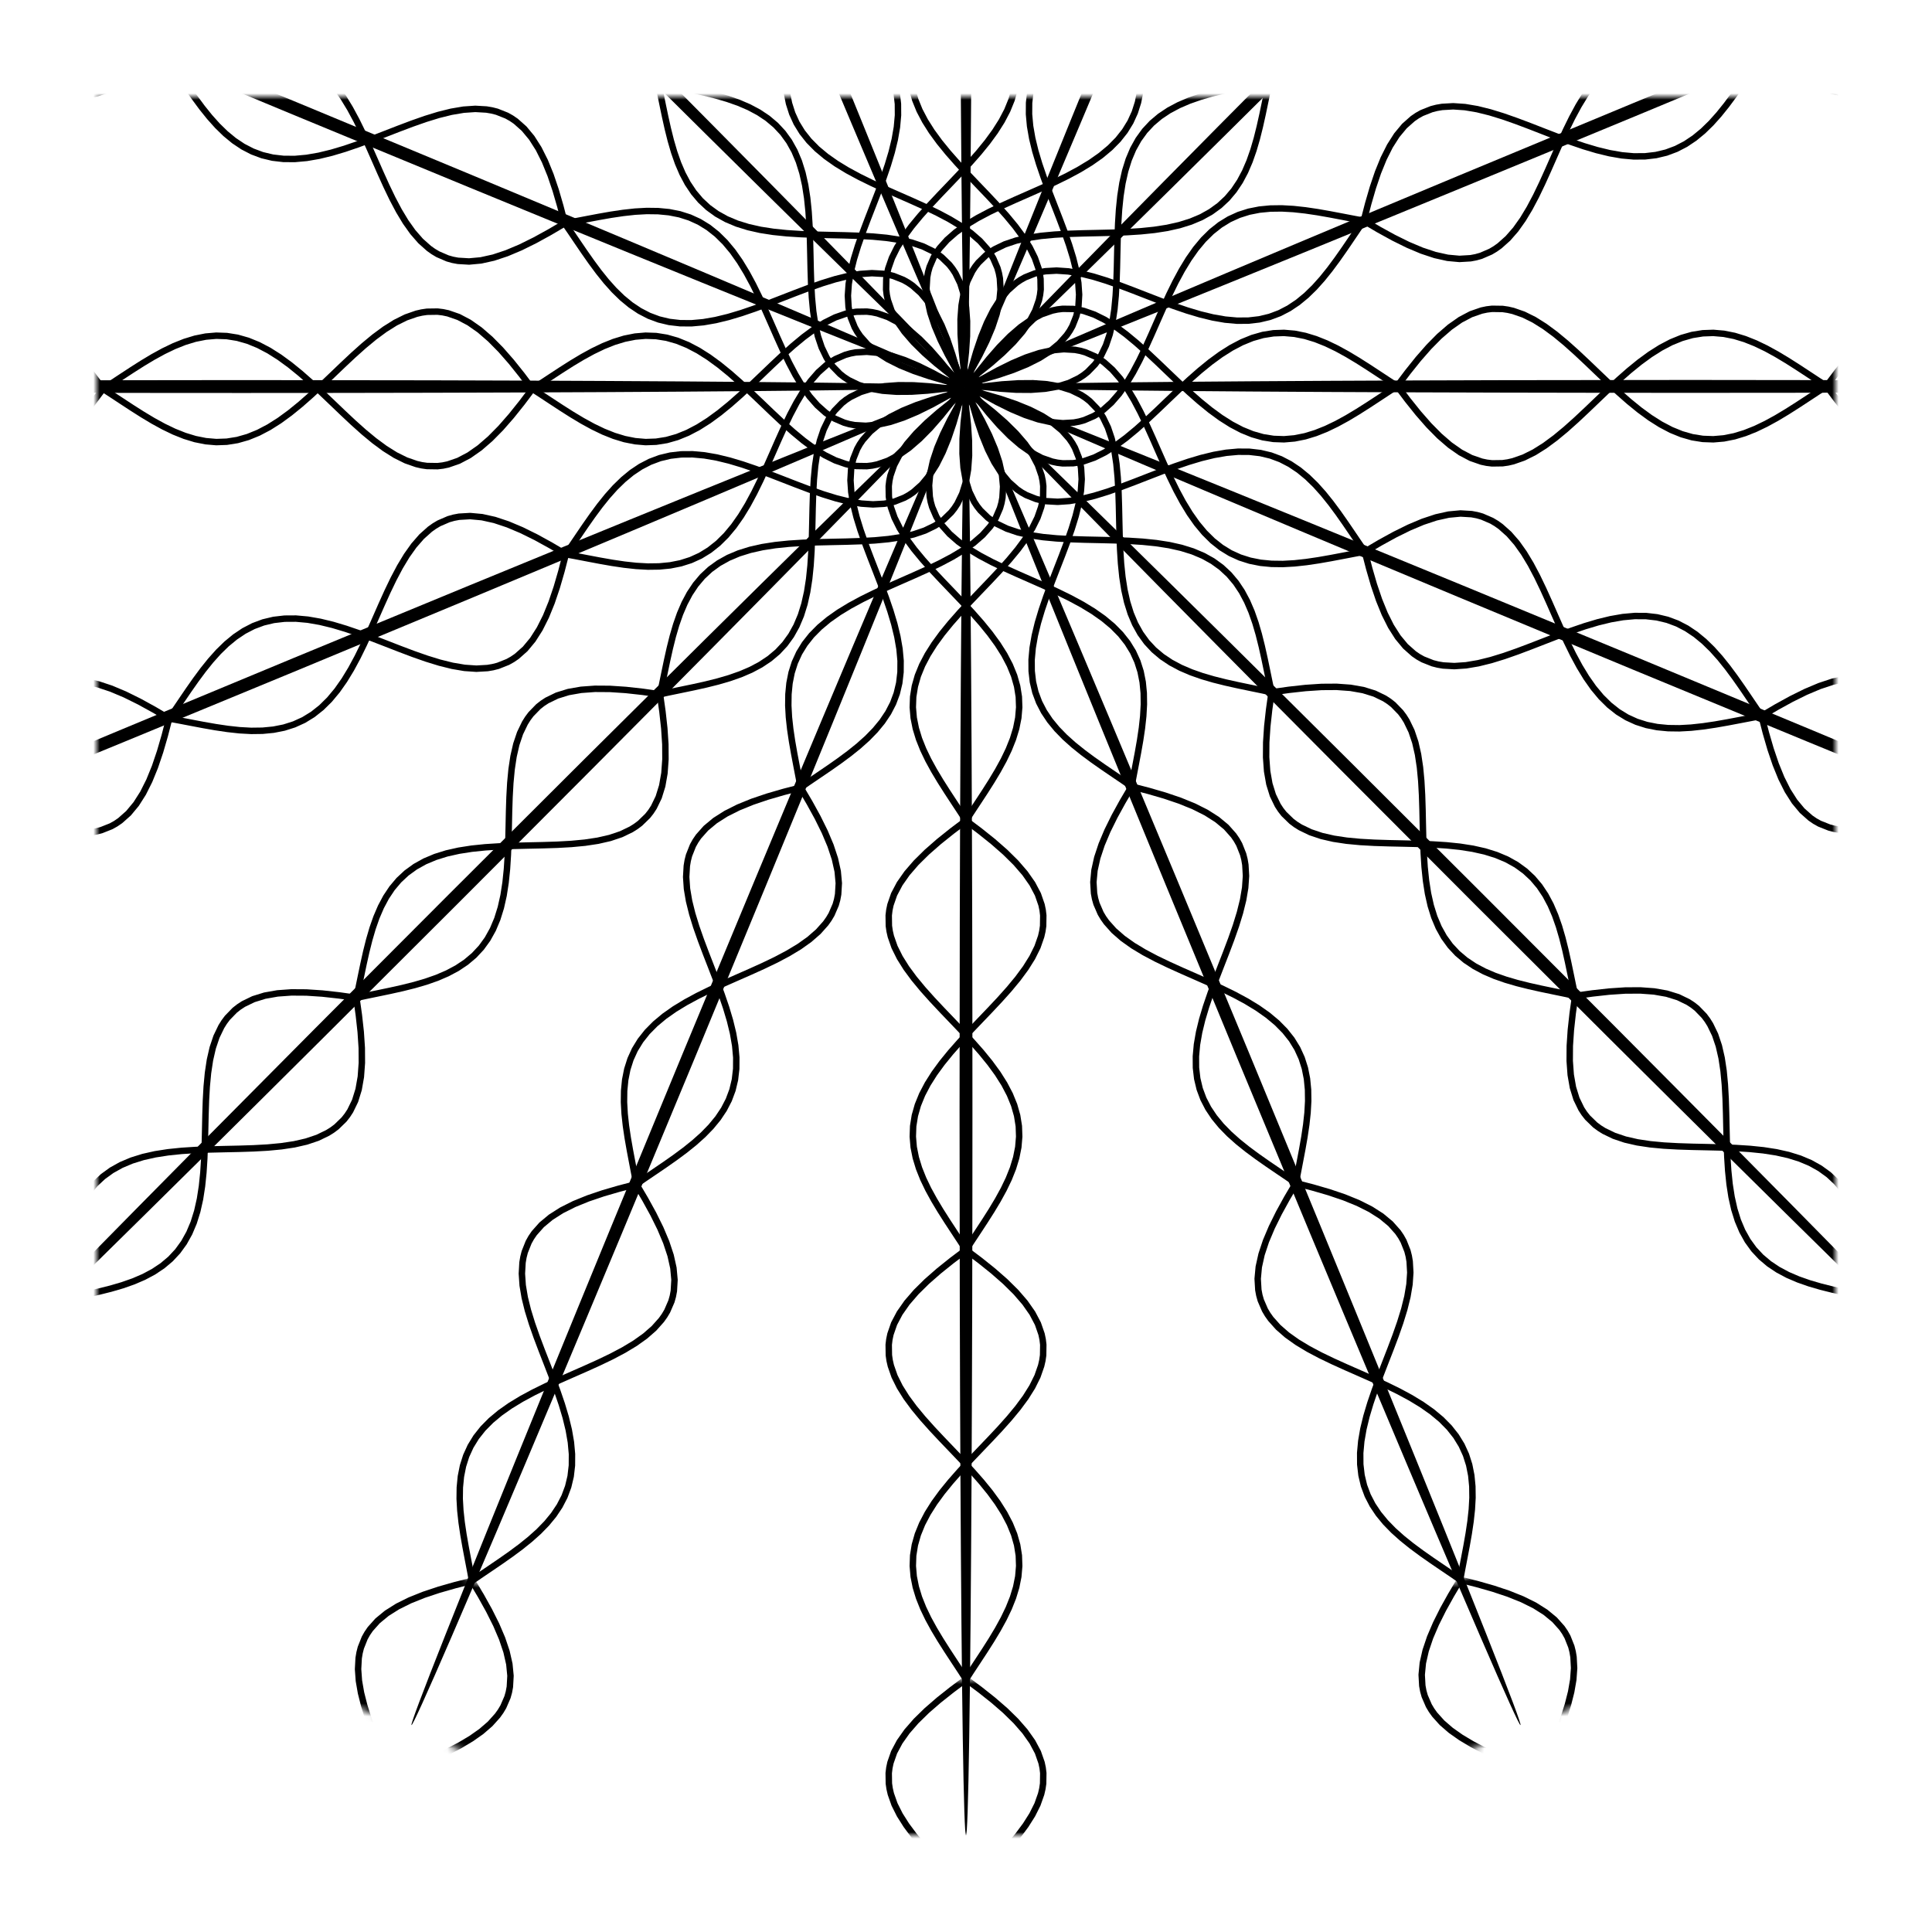 <svg width="300" height="300" viewBox="0 0 300 300" fill="none" xmlns="http://www.w3.org/2000/svg">
<mask id="mask0_237_1518" style="mask-type:alpha" maskUnits="userSpaceOnUse" x="15" y="15" width="270" height="270">
<rect x="15" y="15" width="270" height="270" fill="#D9D9D9"/>
</mask>
<g mask="url(#mask0_237_1518)">
<ellipse cx="193.051" cy="163.937" rx="1" ry="112.5" transform="rotate(-22.5 193.051 163.937)" fill="black"/>
<ellipse cx="229.557" cy="139.555" rx="1" ry="112.5" transform="rotate(-45 229.557 139.555)" fill="black"/>
<ellipse cx="253.953" cy="103.059" rx="1" ry="112.5" transform="rotate(-67.5 253.953 103.059)" fill="black"/>
<ellipse cx="262.506" cy="60" rx="1" ry="112.5" transform="rotate(-90 262.506 60)" fill="black"/>
<ellipse cx="253.935" cy="16.955" rx="1" ry="112.5" transform="rotate(-112.5 253.935 16.955)" fill="black"/>
<ellipse cx="229.557" cy="-19.544" rx="1" ry="112.5" transform="rotate(-135 229.557 -19.544)" fill="black"/>
<ellipse cx="193.051" cy="-43.936" rx="1" ry="112.5" transform="rotate(-157.5 193.051 -43.936)" fill="black"/>
<ellipse cx="150" cy="-52.5" rx="1" ry="112.5" transform="rotate(-180 150 -52.5)" fill="black"/>
<ellipse cx="106.947" cy="-43.936" rx="1" ry="112.5" transform="rotate(157.5 106.947 -43.936)" fill="black"/>
<ellipse cx="70.458" cy="-19.544" rx="1" ry="112.5" transform="rotate(135 70.458 -19.544)" fill="black"/>
<ellipse cx="46.062" cy="16.955" rx="1" ry="112.5" transform="rotate(112.5 46.062 16.955)" fill="black"/>
<ellipse cx="37.506" cy="60.021" rx="1" ry="112.5" transform="rotate(90 37.506 60.021)" fill="black"/>
<ellipse cx="46.062" cy="103.059" rx="1" ry="112.5" transform="rotate(67.5 46.062 103.059)" fill="black"/>
<ellipse cx="70.431" cy="139.555" rx="1" ry="112.5" transform="rotate(45 70.431 139.555)" fill="black"/>
<ellipse cx="106.947" cy="163.937" rx="1" ry="112.5" transform="rotate(22.5 106.947 163.937)" fill="black"/>
<ellipse cx="150" cy="172.5" rx="1" ry="112.5" fill="black"/>
<path d="M150 160.755L150.571 160.139L152.132 158.503L153.698 156.867L155.233 155.231L156.697 153.595L158.052 151.958L159.26 150.322L160.286 148.686L161.099 147.05L161.67 145.414L161.857 144.596L161.976 143.778L162 142.142L161.902 141.323L161.731 140.505L161.164 138.869L160.301 137.233L159.154 135.597L157.74 133.961L156.083 132.325L154.214 130.689L152.172 129.053L150 127.416L147.828 129.053L145.786 130.689L143.917 132.325L142.26 133.961L140.846 135.597L139.699 137.233L138.836 138.869L138.269 140.505L138.098 141.323L138 142.142L138.024 143.778L138.143 144.596L138.33 145.414L138.901 147.05L139.714 148.686L140.74 150.322L141.948 151.958L143.303 153.595L144.767 155.231L146.302 156.867L147.868 158.503L149.429 160.139L150 160.755ZM150 160.755L149.054 161.775L147.613 163.411L146.281 165.047L145.085 166.683L144.049 168.319L143.191 169.955L142.524 171.592L142.059 173.228L141.797 174.864L141.74 176.5L141.879 178.136L142.206 179.772L142.704 181.408L143.358 183.045L144.144 184.681L145.041 186.317L146.022 187.953L147.062 189.589L148.134 191.225L149.211 192.861L150 194.083L150.789 192.861L151.866 191.225L152.938 189.589L153.978 187.953L154.959 186.317L155.856 184.681L156.642 183.045L157.296 181.408L157.794 179.772L158.121 178.136L158.26 176.5L158.203 174.864L157.941 173.228L157.476 171.592L156.809 169.955L155.951 168.319L154.915 166.683L153.719 165.047L152.387 163.411L150.946 161.775L150 160.755Z" stroke="black" stroke-linecap="round" stroke-linejoin="round"/>
<path d="M150 94.088L150.571 93.472L152.132 91.836L153.698 90.2L155.233 88.564L156.697 86.928L158.052 85.291L159.26 83.656L160.286 82.019L161.099 80.383L161.67 78.747L161.857 77.929L161.976 77.111L162 75.475L161.902 74.657L161.731 73.839L161.164 72.203L160.301 70.567L159.154 68.93L157.74 67.294L156.083 65.658L154.214 64.022L152.172 62.386L150 60.75L147.828 62.386L145.786 64.022L143.917 65.658L142.26 67.294L140.846 68.93L139.699 70.567L138.836 72.203L138.269 73.839L138.098 74.657L138 75.475L138.024 77.111L138.143 77.929L138.33 78.747L138.901 80.383L139.714 82.019L140.74 83.656L141.948 85.291L143.303 86.928L144.767 88.564L146.302 90.2L147.868 91.836L149.429 93.472L150 94.088ZM150 94.088L149.054 95.108L147.613 96.744L146.281 98.381L145.085 100.017L144.049 101.653L143.191 103.289L142.524 104.925L142.059 106.561L141.797 108.197L141.74 109.834L141.879 111.47L142.206 113.106L142.704 114.742L143.358 116.378L144.144 118.014L145.041 119.65L146.022 121.286L147.062 122.922L148.134 124.558L149.211 126.194L150 127.417L150.789 126.194L151.866 124.558L152.938 122.922L153.978 121.286L154.959 119.65L155.856 118.014L156.642 116.378L157.296 114.742L157.794 113.106L158.121 111.47L158.26 109.834L158.203 108.197L157.941 106.561L157.476 104.925L156.809 103.289L155.951 101.653L154.915 100.017L153.719 98.381L152.387 96.744L150.946 95.108L150 94.088Z" stroke="black" stroke-linecap="round" stroke-linejoin="round"/>
<path d="M150 227.421L150.571 226.806L152.132 225.169L153.698 223.533L155.233 221.897L156.697 220.261L158.052 218.625L159.26 216.989L160.286 215.353L161.099 213.717L161.67 212.08L161.857 211.262L161.976 210.444L162 208.808L161.902 207.99L161.731 207.172L161.164 205.536L160.301 203.9L159.154 202.264L157.74 200.628L156.083 198.992L154.214 197.356L152.172 195.719L150 194.083L147.828 195.719L145.786 197.356L143.917 198.992L142.26 200.628L140.846 202.264L139.699 203.9L138.836 205.536L138.269 207.172L138.098 207.99L138 208.808L138.024 210.444L138.143 211.262L138.33 212.08L138.901 213.717L139.714 215.353L140.74 216.989L141.948 218.625L143.303 220.261L144.767 221.897L146.302 223.533L147.868 225.169L149.429 226.806L150 227.421ZM150 227.421L149.054 228.442L147.613 230.078L146.281 231.714L145.085 233.35L144.049 234.986L143.191 236.622L142.524 238.259L142.059 239.895L141.797 241.531L141.74 243.167L141.879 244.803L142.206 246.439L142.704 248.075L143.358 249.711L144.144 251.347L145.041 252.983L146.022 254.62L147.062 256.256L148.134 257.892L149.211 259.528L150 260.75L150.789 259.528L151.866 257.892L152.938 256.256L153.978 254.62L154.959 252.983L155.856 251.347L156.642 249.711L157.296 248.075L157.794 246.439L158.121 244.803L158.26 243.167L158.203 241.531L157.941 239.895L157.476 238.259L156.809 236.622L155.951 234.986L154.915 233.35L153.719 231.714L152.387 230.078L150.946 228.442L150 227.421Z" stroke="black" stroke-linecap="round" stroke-linejoin="round"/>
<mask id="mask1_237_1518" style="mask-type:alpha" maskUnits="userSpaceOnUse" x="136" y="260" width="28" height="26">
<rect x="164" y="260.75" width="25" height="28" transform="rotate(90 164 260.75)" fill="#D9D9D9"/>
</mask>
<g mask="url(#mask1_237_1518)">
<path d="M150 293.755L150.571 293.145L152.132 291.525L153.698 289.905L155.233 288.286L156.697 286.666L158.052 285.046L159.26 283.426L160.286 281.807L161.099 280.187L161.67 278.567L161.857 277.757L161.976 276.947L162 275.328L161.902 274.518L161.731 273.708L161.164 272.088L160.301 270.469L159.154 268.849L157.74 267.229L156.083 265.609L154.214 263.99L152.172 262.37L150 260.75L147.828 262.37L145.786 263.99L143.917 265.609L142.26 267.229L140.846 268.849L139.699 270.469L138.836 272.088L138.269 273.708L138.098 274.518L138 275.328L138.024 276.947L138.143 277.757L138.33 278.567L138.901 280.187L139.714 281.807L140.74 283.426L141.948 285.046L143.303 286.666L144.767 288.286L146.302 289.905L147.868 291.525L149.429 293.145L150 293.755ZM150 293.755L149.054 294.765L147.613 296.384L146.281 298.004L145.085 299.624L144.049 301.244L143.191 302.863L142.524 304.483L142.059 306.103L141.797 307.723L141.74 309.343L141.879 310.962L142.206 312.582L142.704 314.202L143.358 315.822L144.144 317.441L145.041 319.061L146.022 320.681L147.062 322.301L148.134 323.92L149.211 325.54L150 326.75L150.789 325.54L151.866 323.92L152.938 322.301L153.978 320.681L154.959 319.061L155.856 317.441L156.642 315.822L157.296 314.202L157.794 312.582L158.121 310.962L158.26 309.343L158.203 307.723L157.941 306.103L157.476 304.483L156.809 302.863L155.951 301.244L154.915 299.624L153.719 298.004L152.387 296.384L150.946 294.765L150 293.755Z" stroke="black" stroke-linecap="round" stroke-linejoin="round"/>
</g>
<path d="M188.468 152.924L188.761 152.136L189.576 150.027L190.397 147.916L191.189 145.817L191.916 143.746L192.541 141.715L193.031 139.742L193.353 137.837L193.478 136.015L193.379 134.285L193.239 133.457L193.036 132.656L192.432 131.135L192.029 130.417L191.557 129.727L190.407 128.432L188.984 127.251L187.299 126.178L185.366 125.208L183.208 124.33L180.856 123.534L178.343 122.804L175.711 122.123L174.33 124.466L173.07 126.759L171.969 128.986L171.064 131.131L170.383 133.184L169.95 135.135L169.78 136.976L169.882 138.705L170.036 139.526L170.259 140.32L170.907 141.822L171.33 142.532L171.816 143.216L172.97 144.509L174.347 145.71L175.921 146.829L177.663 147.878L179.541 148.872L181.52 149.823L183.564 150.747L185.637 151.659L187.705 152.573L188.468 152.924ZM188.468 152.924L187.985 154.228L187.28 156.291L186.676 158.313L186.197 160.282L185.865 162.19L185.699 164.03L185.709 165.797L185.905 167.486L186.29 169.098L186.863 170.632L187.617 172.09L188.545 173.476L189.632 174.797L190.862 176.059L192.214 177.269L193.669 178.438L195.202 179.574L196.788 180.688L198.405 181.789L200.026 182.888L201.223 183.715L201.484 182.284L201.853 180.36L202.217 178.439L202.552 176.529L202.832 174.642L203.035 172.787L203.135 170.975L203.112 169.213L202.947 167.511L202.623 165.874L202.125 164.31L201.446 162.82L200.578 161.408L199.522 160.075L198.28 158.818L196.861 157.635L195.278 156.52L193.547 155.467L191.69 154.464L189.733 153.504L188.468 152.924Z" stroke="black" stroke-linecap="round" stroke-linejoin="round"/>
<path d="M162.956 91.332L163.248 90.544L164.064 88.435L164.885 86.324L165.677 84.225L166.404 82.154L167.029 80.124L167.519 78.15L167.841 76.246L167.966 74.423L167.867 72.693L167.727 71.865L167.524 71.064L166.92 69.543L166.517 68.825L166.045 68.135L164.895 66.84L163.472 65.659L161.786 64.586L159.854 63.616L157.696 62.738L155.344 61.942L152.831 61.212L150.198 60.531L148.818 62.874L147.557 65.167L146.457 67.394L145.552 69.54L144.871 71.592L144.438 73.543L144.267 75.385L144.369 77.113L144.524 77.934L144.747 78.728L145.395 80.23L145.818 80.941L146.304 81.624L147.458 82.917L148.834 84.118L150.409 85.237L152.151 86.286L154.029 87.28L156.007 88.231L158.051 89.155L160.125 90.067L162.193 90.982L162.956 91.332ZM162.956 91.332L162.472 92.637L161.768 94.699L161.163 96.721L160.685 98.69L160.353 100.598L160.186 102.438L160.197 104.205L160.393 105.894L160.777 107.506L161.35 109.04L162.105 110.498L163.033 111.885L164.12 113.205L165.349 114.467L166.702 115.677L168.157 116.846L169.689 117.982L171.276 119.096L172.893 120.197L174.514 121.296L175.711 122.123L175.972 120.692L176.341 118.769L176.705 116.847L177.04 114.937L177.32 113.05L177.522 111.196L177.623 109.383L177.6 107.621L177.435 105.919L177.111 104.283L176.613 102.718L175.934 101.228L175.066 99.817L174.01 98.483L172.768 97.226L171.349 96.043L169.766 94.928L168.035 93.875L166.178 92.873L164.221 91.912L162.956 91.332Z" stroke="black" stroke-linecap="round" stroke-linejoin="round"/>
<path d="M213.981 214.516L214.273 213.728L215.088 211.619L215.91 209.508L216.702 207.409L217.428 205.338L218.053 203.307L218.543 201.334L218.866 199.429L218.99 197.607L218.892 195.877L218.752 195.049L218.548 194.248L217.944 192.727L217.541 192.009L217.069 191.319L215.919 190.024L214.497 188.843L212.811 187.77L210.878 186.8L208.721 185.922L206.368 185.126L203.855 184.396L201.223 183.715L199.842 186.058L198.582 188.351L197.482 190.578L196.576 192.723L195.896 194.776L195.462 196.727L195.292 198.568L195.394 200.297L195.548 201.118L195.771 201.912L196.42 203.414L196.842 204.124L197.329 204.808L198.482 206.101L199.859 207.302L201.433 208.421L203.175 209.47L205.053 210.464L207.032 211.415L209.076 212.339L211.15 213.251L213.217 214.166L213.981 214.516ZM213.981 214.516L213.497 215.821L212.792 217.883L212.188 219.905L211.709 221.874L211.378 223.782L211.211 225.622L211.221 227.389L211.417 229.078L211.802 230.69L212.375 232.224L213.13 233.682L214.057 235.068L215.144 236.389L216.374 237.651L217.727 238.861L219.181 240.03L220.714 241.166L222.301 242.28L223.917 243.381L225.538 244.48L226.735 245.307L226.997 243.876L227.365 241.953L227.73 240.031L228.064 238.121L228.345 236.234L228.547 234.379L228.648 232.567L228.625 230.805L228.46 229.103L228.135 227.466L227.638 225.902L226.958 224.412L226.091 223L225.035 221.667L223.793 220.41L222.373 219.227L220.79 218.112L219.059 217.059L217.202 216.056L215.245 215.096L213.981 214.516Z" stroke="black" stroke-linecap="round" stroke-linejoin="round"/>
<mask id="mask2_237_1518" style="mask-type:alpha" maskUnits="userSpaceOnUse" x="213" y="239" width="37" height="35">
<rect x="239.669" y="239.95" width="25" height="28" transform="rotate(67.5 239.669 239.95)" fill="#D9D9D9"/>
</mask>
<g mask="url(#mask2_237_1518)">
<path d="M239.365 275.8L239.66 275.018L240.482 272.924L241.309 270.828L242.107 268.744L242.84 266.688L243.472 264.673L243.968 262.714L244.297 260.825L244.427 259.017L244.335 257.302L244.198 256.482L243.998 255.689L243.4 254.183L243 253.472L242.532 252.79L241.388 251.51L239.971 250.344L238.292 249.286L236.365 248.331L234.214 247.469L231.868 246.688L229.361 245.972L226.735 245.307L225.348 247.635L224.081 249.913L222.975 252.124L222.064 254.255L221.377 256.293L220.937 258.228L220.76 260.055L220.856 261.768L221.007 262.582L221.227 263.368L221.869 264.855L222.289 265.558L222.772 266.234L223.919 267.512L225.29 268.698L226.858 269.801L228.594 270.835L230.465 271.814L232.438 272.75L234.475 273.659L236.543 274.556L238.604 275.455L239.365 275.8ZM239.365 275.8L238.878 277.095L238.167 279.143L237.556 281.149L237.071 283.103L236.733 284.996L236.56 286.821L236.564 288.573L236.754 290.247L237.133 291.843L237.699 293.362L238.448 294.805L239.369 296.177L240.45 297.482L241.673 298.729L243.02 299.924L244.468 301.078L245.995 302.199L247.575 303.297L249.185 304.383L250.8 305.468L251.992 306.283L252.258 304.863L252.633 302.955L253.004 301.048L253.345 299.154L253.632 297.282L253.84 295.442L253.947 293.645L253.93 291.898L253.771 290.211L253.453 288.59L252.962 287.04L252.289 285.565L251.428 284.169L250.378 282.851L249.142 281.609L247.729 280.441L246.152 279.342L244.427 278.303L242.577 277.316L240.626 276.371L239.365 275.8Z" stroke="black" stroke-linecap="round" stroke-linejoin="round"/>
</g>
<path d="M221.022 131.071L220.99 130.231L220.936 127.971L220.888 125.706L220.816 123.464L220.694 121.272L220.495 119.157L220.192 117.146L219.762 115.263L219.179 113.532L218.426 111.971L217.98 111.26L217.485 110.598L216.346 109.424L215.698 108.914L214.998 108.457L213.44 107.701L211.674 107.154L209.706 106.808L207.549 106.652L205.22 106.667L202.742 106.831L200.141 107.118L197.448 107.497L197.069 110.189L196.782 112.791L196.618 115.269L196.603 117.598L196.759 119.755L197.105 121.723L197.653 123.489L198.408 125.047L198.865 125.747L199.375 126.395L200.549 127.534L201.211 128.029L201.922 128.475L203.483 129.228L205.214 129.81L207.097 130.241L209.108 130.544L211.223 130.743L213.415 130.865L215.657 130.936L217.922 130.985L220.182 131.039L221.022 131.071ZM221.022 131.071L221.074 132.461L221.212 134.637L221.428 136.735L221.739 138.738L222.163 140.628L222.713 142.391L223.399 144.02L224.226 145.506L225.198 146.847L226.315 148.045L227.57 149.103L228.958 150.03L230.467 150.834L232.086 151.529L233.799 152.129L235.59 152.652L237.441 153.116L239.333 153.537L241.248 153.936L243.166 154.331L244.588 154.637L244.282 153.215L243.887 151.297L243.488 149.382L243.067 147.49L242.604 145.639L242.081 143.848L241.48 142.135L240.785 140.516L239.981 139.007L239.055 137.619L237.996 136.363L236.798 135.247L235.457 134.275L233.971 133.447L232.342 132.762L230.579 132.212L228.689 131.788L226.687 131.476L224.588 131.261L222.412 131.123L221.022 131.071Z" stroke="black" stroke-linecap="round" stroke-linejoin="round"/>
<path d="M173.881 83.93L173.85 83.091L173.796 80.83L173.747 78.566L173.676 76.323L173.554 74.132L173.355 72.016L173.052 70.005L172.621 68.123L172.038 66.391L171.285 64.831L170.84 64.12L170.345 63.457L169.205 62.283L168.557 61.774L167.858 61.317L166.3 60.561L164.533 60.014L162.565 59.668L160.408 59.511L158.079 59.526L155.601 59.691L153 59.978L150.308 60.356L149.929 63.049L149.642 65.65L149.477 68.128L149.462 70.457L149.619 72.614L149.965 74.582L150.512 76.349L151.268 77.907L151.725 78.606L152.235 79.254L153.408 80.394L154.071 80.888L154.782 81.334L156.342 82.087L158.074 82.67L159.957 83.101L161.968 83.404L164.083 83.603L166.275 83.725L168.517 83.796L170.781 83.845L173.042 83.899L173.881 83.93ZM173.881 83.93L173.934 85.321L174.072 87.496L174.287 89.595L174.598 91.597L175.022 93.487L175.572 95.251L176.258 96.879L177.086 98.365L178.058 99.707L179.174 100.905L180.43 101.963L181.817 102.889L183.327 103.693L184.946 104.388L186.659 104.989L188.449 105.512L190.301 105.975L192.193 106.397L194.107 106.796L196.026 107.191L197.448 107.497L197.142 106.075L196.747 104.156L196.348 102.242L195.926 100.349L195.463 98.498L194.94 96.708L194.34 94.995L193.644 93.376L192.84 91.866L191.914 90.478L190.856 89.223L189.658 88.107L188.316 87.135L186.83 86.307L185.202 85.621L183.438 85.071L181.549 84.647L179.546 84.336L177.447 84.121L175.272 83.983L173.881 83.93Z" stroke="black" stroke-linecap="round" stroke-linejoin="round"/>
<path d="M268.162 178.211L268.131 177.372L268.077 175.111L268.028 172.847L267.957 170.604L267.835 168.412L267.636 166.297L267.333 164.286L266.902 162.404L266.319 160.672L265.566 159.112L265.12 158.401L264.626 157.738L263.486 156.564L262.838 156.055L262.139 155.598L260.581 154.842L258.814 154.295L256.846 153.949L254.689 153.792L252.36 153.807L249.882 153.972L247.281 154.259L244.589 154.637L244.21 157.33L243.923 159.931L243.758 162.409L243.743 164.738L243.9 166.895L244.246 168.863L244.793 170.63L245.549 172.188L246.006 172.887L246.516 173.535L247.689 174.675L248.352 175.169L249.063 175.615L250.623 176.368L252.355 176.951L254.238 177.382L256.248 177.685L258.363 177.884L260.556 178.005L262.798 178.077L265.062 178.126L267.323 178.18L268.162 178.211ZM268.162 178.211L268.214 179.602L268.353 181.777L268.568 183.876L268.879 185.878L269.303 187.768L269.853 189.532L270.539 191.16L271.367 192.646L272.339 193.988L273.455 195.186L274.71 196.244L276.098 197.17L277.608 197.974L279.227 198.669L280.94 199.27L282.73 199.793L284.581 200.256L286.474 200.678L288.388 201.077L290.307 201.472L291.729 201.778L291.423 200.356L291.028 198.437L290.629 196.522L290.207 194.63L289.744 192.779L289.221 190.989L288.62 189.276L287.925 187.657L287.121 186.147L286.195 184.759L285.137 183.504L283.939 182.388L282.597 181.416L281.111 180.588L279.483 179.902L277.719 179.352L275.829 178.928L273.827 178.617L271.728 178.402L269.553 178.263L268.162 178.211Z" stroke="black" stroke-linecap="round" stroke-linejoin="round"/>
<mask id="mask3_237_1518" style="mask-type:alpha" maskUnits="userSpaceOnUse" x="281" y="191" width="39" height="39">
<rect x="301.628" y="191.878" width="25" height="28" transform="rotate(45 301.628 191.878)" fill="#D9D9D9"/>
</mask>
<g mask="url(#mask3_237_1518)">
<path d="M315.067 225.116L315.04 224.281L314.998 222.032L314.96 219.779L314.9 217.548L314.79 215.368L314.603 213.264L314.311 211.265L313.892 209.394L313.321 207.674L312.579 206.125L312.139 205.42L311.651 204.763L310.522 203.601L309.88 203.097L309.186 202.646L307.64 201.901L305.885 201.366L303.929 201.031L301.783 200.886L299.466 200.913L296.999 201.089L294.41 201.387L291.729 201.778L291.338 204.459L291.04 207.048L290.864 209.515L290.837 211.832L290.982 213.978L291.317 215.934L291.852 217.689L292.597 219.235L293.048 219.929L293.552 220.571L294.714 221.7L295.371 222.188L296.076 222.628L297.625 223.37L299.345 223.941L301.216 224.36L303.215 224.652L305.319 224.839L307.499 224.949L309.73 225.009L311.983 225.047L314.232 225.089L315.067 225.116ZM315.067 225.116L315.112 226.499L315.239 228.663L315.442 230.75L315.742 232.741L316.154 234.619L316.693 236.371L317.367 237.988L318.183 239.463L319.144 240.793L320.248 241.979L321.492 243.026L322.868 243.94L324.366 244.733L325.974 245.416L327.675 246.006L329.454 246.517L331.294 246.968L333.174 247.378L335.078 247.766L336.984 248.149L338.398 248.447L338.101 247.033L337.717 245.127L337.329 243.223L336.919 241.343L336.468 239.503L335.957 237.724L335.367 236.023L334.684 234.415L333.891 232.917L332.977 231.541L331.93 230.297L330.744 229.193L329.414 228.232L327.939 227.416L326.322 226.742L324.57 226.204L322.692 225.791L320.701 225.491L318.614 225.288L316.45 225.161L315.067 225.116Z" stroke="black" stroke-linecap="round" stroke-linejoin="round"/>
</g>
<path d="M242.734 98.423L242.384 97.66L241.469 95.592L240.557 93.519L239.633 91.475L238.682 89.496L237.688 87.618L236.639 85.876L235.521 84.302L234.32 82.925L233.027 81.771L232.343 81.285L231.632 80.862L230.13 80.214L229.337 79.991L228.515 79.837L226.787 79.734L224.945 79.905L222.994 80.338L220.942 81.019L218.796 81.924L216.569 83.024L214.276 84.285L211.933 85.665L212.614 88.298L213.344 90.811L214.141 93.163L215.018 95.321L215.988 97.254L217.061 98.939L218.242 100.362L219.537 101.512L220.227 101.984L220.946 102.387L222.466 102.991L223.267 103.194L224.095 103.334L225.825 103.433L227.648 103.308L229.552 102.986L231.526 102.496L233.556 101.871L235.628 101.144L237.726 100.352L239.838 99.531L241.946 98.716L242.734 98.423ZM242.734 98.423L243.314 99.688L244.275 101.645L245.277 103.502L246.331 105.233L247.445 106.816L248.629 108.235L249.885 109.477L251.219 110.533L252.63 111.401L254.12 112.08L255.685 112.578L257.321 112.902L259.023 113.067L260.785 113.09L262.598 112.99L264.452 112.787L266.34 112.507L268.249 112.172L270.171 111.808L272.094 111.439L273.525 111.178L272.698 109.981L271.599 108.36L270.498 106.743L269.384 105.157L268.248 103.624L267.08 102.169L265.869 100.817L264.607 99.587L263.287 98.5L261.9 97.572L260.442 96.817L258.908 96.245L257.297 95.86L255.607 95.664L253.84 95.653L252 95.82L250.092 96.152L248.123 96.63L246.101 97.235L244.039 97.94L242.734 98.423Z" stroke="black" stroke-linecap="round" stroke-linejoin="round"/>
<path d="M181.142 72.911L180.792 72.148L179.877 70.08L178.965 68.006L178.041 65.962L177.09 63.984L176.096 62.106L175.047 60.364L173.929 58.789L172.728 57.413L171.435 56.259L170.751 55.773L170.04 55.35L168.538 54.702L167.745 54.479L166.923 54.324L165.195 54.222L163.353 54.393L161.403 54.826L159.35 55.507L157.204 56.412L154.978 57.512L152.684 58.773L150.342 60.153L151.022 62.786L151.752 65.299L152.549 67.651L153.426 69.808L154.396 71.741L155.469 73.427L156.65 74.85L157.945 76L158.635 76.472L159.354 76.875L160.874 77.479L161.676 77.682L162.503 77.822L164.233 77.921L166.056 77.796L167.96 77.474L169.934 76.984L171.964 76.359L174.036 75.632L176.135 74.84L178.246 74.019L180.355 73.203L181.142 72.911ZM181.142 72.911L181.723 74.176L182.683 76.133L183.685 77.99L184.739 79.721L185.854 81.304L187.037 82.723L188.293 83.965L189.627 85.021L191.038 85.889L192.528 86.568L194.093 87.065L195.729 87.39L197.432 87.555L199.193 87.578L201.006 87.477L202.86 87.275L204.748 86.995L206.657 86.66L208.579 86.296L210.502 85.927L211.934 85.665L211.107 84.469L210.007 82.847L208.906 81.231L207.792 79.644L206.656 78.112L205.488 76.657L204.277 75.304L203.015 74.075L201.695 72.988L200.308 72.06L198.85 71.305L197.316 70.732L195.705 70.348L194.015 70.152L192.248 70.141L190.408 70.308L188.5 70.639L186.531 71.118L184.51 71.723L182.447 72.427L181.142 72.911Z" stroke="black" stroke-linecap="round" stroke-linejoin="round"/>
<path d="M304.326 123.936L303.976 123.172L303.061 121.104L302.149 119.031L301.225 116.987L300.274 115.008L299.28 113.13L298.231 111.388L297.113 109.814L295.912 108.437L294.619 107.283L293.935 106.797L293.224 106.374L291.722 105.726L290.929 105.503L290.107 105.349L288.379 105.247L286.537 105.417L284.587 105.851L282.534 106.531L280.388 107.436L278.161 108.537L275.868 109.797L273.526 111.178L274.206 113.81L274.936 116.323L275.733 118.676L276.61 120.833L277.58 122.766L278.653 124.452L279.834 125.874L281.129 127.024L281.819 127.496L282.538 127.899L284.058 128.503L284.859 128.707L285.687 128.846L287.417 128.945L289.24 128.821L291.144 128.498L293.118 128.008L295.148 127.383L297.22 126.657L299.319 125.865L301.43 125.043L303.539 124.228L304.326 123.936ZM304.326 123.936L304.906 125.2L305.867 127.157L306.869 129.014L307.923 130.745L309.038 132.329L310.221 133.747L311.477 134.989L312.811 136.046L314.222 136.913L315.712 137.593L317.277 138.09L318.913 138.414L320.616 138.58L322.377 138.602L324.19 138.502L326.044 138.3L327.932 138.019L329.841 137.685L331.763 137.32L333.686 136.951L335.117 136.69L334.29 135.493L333.191 133.872L332.09 132.256L330.976 130.669L329.84 129.136L328.672 127.682L327.461 126.329L326.199 125.099L324.879 124.012L323.492 123.085L322.034 122.33L320.5 121.757L318.889 121.372L317.199 121.176L315.432 121.166L313.592 121.333L311.684 121.664L309.715 122.143L307.694 122.747L305.631 123.452L304.326 123.936Z" stroke="black" stroke-linecap="round" stroke-linejoin="round"/>
<path d="M250.3 59.952L249.684 59.381L248.048 57.821L246.412 56.254L244.776 54.719L243.14 53.255L241.503 51.9L239.867 50.693L238.231 49.666L236.595 48.853L234.959 48.283L234.141 48.095L233.323 47.976L231.687 47.952L230.869 48.05L230.051 48.222L228.414 48.789L226.778 49.651L225.142 50.798L223.506 52.212L221.87 53.87L220.234 55.738L218.598 57.781L216.962 59.952L218.598 62.124L220.234 64.166L221.87 66.035L223.506 67.692L225.142 69.107L226.778 70.254L228.414 71.116L230.051 71.683L230.869 71.855L231.687 71.952L233.323 71.928L234.141 71.81L234.959 71.622L236.595 71.051L238.231 70.239L239.867 69.212L241.503 68.004L243.14 66.65L244.776 65.186L246.412 63.651L248.048 62.084L249.684 60.524L250.3 59.952ZM250.3 59.952L251.32 60.899L252.956 62.339L254.593 63.671L256.229 64.867L257.865 65.903L259.501 66.762L261.137 67.428L262.773 67.894L264.409 68.155L266.045 68.213L267.681 68.073L269.317 67.747L270.953 67.248L272.59 66.595L274.226 65.808L275.862 64.912L277.498 63.93L279.134 62.891L280.77 61.819L282.406 60.742L283.628 59.952L282.406 59.163L280.77 58.086L279.134 57.014L277.498 55.974L275.862 54.993L274.226 54.096L272.59 53.31L270.953 52.657L269.317 52.158L267.681 51.832L266.045 51.692L264.409 51.75L262.773 52.011L261.137 52.477L259.501 53.143L257.865 54.002L256.229 55.038L254.593 56.234L252.956 57.566L251.32 59.006L250.3 59.952Z" stroke="black" stroke-linecap="round" stroke-linejoin="round"/>
<path d="M183.633 59.952L183.017 59.381L181.381 57.821L179.745 56.254L178.109 54.719L176.473 53.255L174.837 51.9L173.201 50.693L171.565 49.666L169.928 48.853L168.292 48.283L167.474 48.095L166.656 47.976L165.02 47.952L164.202 48.05L163.384 48.222L161.748 48.789L160.112 49.651L158.475 50.798L156.839 52.212L155.203 53.87L153.567 55.738L151.931 57.781L150.295 59.952L151.931 62.124L153.567 64.166L155.203 66.035L156.839 67.692L158.475 69.107L160.112 70.254L161.748 71.116L163.384 71.683L164.202 71.855L165.02 71.952L166.656 71.928L167.474 71.81L168.292 71.622L169.928 71.051L171.565 70.239L173.201 69.212L174.837 68.004L176.473 66.65L178.109 65.186L179.745 63.651L181.381 62.084L183.017 60.524L183.633 59.952ZM183.633 59.952L184.654 60.899L186.29 62.339L187.926 63.671L189.562 64.867L191.198 65.903L192.834 66.762L194.47 67.428L196.106 67.894L197.742 68.155L199.379 68.213L201.015 68.073L202.651 67.747L204.287 67.248L205.923 66.595L207.559 65.808L209.195 64.912L210.832 63.93L212.468 62.891L214.104 61.819L215.74 60.742L216.962 59.952L215.74 59.163L214.104 58.086L212.468 57.014L210.832 55.974L209.195 54.993L207.559 54.096L205.923 53.31L204.287 52.657L202.651 52.158L201.015 51.832L199.379 51.692L197.742 51.75L196.106 52.011L194.47 52.477L192.834 53.143L191.198 54.002L189.562 55.038L187.926 56.234L186.29 57.566L184.654 59.006L183.633 59.952Z" stroke="black" stroke-linecap="round" stroke-linejoin="round"/>
<path d="M316.966 59.952L316.351 59.381L314.715 57.821L313.078 56.254L311.442 54.719L309.806 53.255L308.17 51.9L306.534 50.693L304.898 49.666L303.262 48.853L301.626 48.283L300.808 48.095L299.99 47.976L298.354 47.952L297.535 48.05L296.717 48.222L295.081 48.789L293.445 49.651L291.809 50.798L290.173 52.212L288.537 53.87L286.901 55.738L285.264 57.781L283.628 59.952L285.264 62.124L286.901 64.166L288.537 66.035L290.173 67.692L291.809 69.107L293.445 70.254L295.081 71.116L296.717 71.683L297.535 71.855L298.354 71.952L299.99 71.928L300.808 71.81L301.626 71.622L303.262 71.051L304.898 70.239L306.534 69.212L308.17 68.004L309.806 66.65L311.442 65.186L313.078 63.651L314.715 62.084L316.351 60.524L316.966 59.952ZM316.966 59.952L317.987 60.899L319.623 62.339L321.259 63.671L322.895 64.867L324.531 65.903L326.167 66.762L327.804 67.428L329.44 67.894L331.076 68.155L332.712 68.213L334.348 68.073L335.984 67.747L337.62 67.248L339.257 66.595L340.893 65.808L342.529 64.912L344.165 63.93L345.801 62.891L347.437 61.819L349.073 60.742L350.295 59.952L349.073 59.163L347.437 58.086L345.801 57.014L344.165 55.974L342.529 54.993L340.893 54.096L339.257 53.31L337.62 52.657L335.984 52.158L334.348 51.832L332.712 51.692L331.076 51.75L329.44 52.011L327.804 52.477L326.167 53.143L324.531 54.002L322.895 55.038L321.259 56.234L319.623 57.566L317.987 59.006L316.966 59.952Z" stroke="black" stroke-linecap="round" stroke-linejoin="round"/>
<path d="M242.568 21.515L241.78 21.222L239.671 20.407L237.56 19.585L235.461 18.794L233.39 18.067L231.36 17.442L229.386 16.952L227.481 16.63L225.659 16.505L223.929 16.604L223.101 16.744L222.3 16.947L220.779 17.551L220.061 17.954L219.371 18.426L218.076 19.576L216.895 20.998L215.822 22.684L214.852 24.617L213.974 26.774L213.178 29.127L212.448 31.64L211.767 34.272L214.11 35.653L216.403 36.913L218.63 38.014L220.776 38.919L222.828 39.599L224.779 40.033L226.62 40.203L228.349 40.101L229.17 39.947L229.964 39.724L231.466 39.076L232.176 38.653L232.86 38.167L234.153 37.013L235.354 35.636L236.473 34.062L237.522 32.32L238.516 30.442L239.467 28.463L240.391 26.419L241.303 24.346L242.218 22.278L242.568 21.515ZM242.568 21.515L243.873 21.998L245.935 22.703L247.957 23.307L249.926 23.786L251.834 24.118L253.674 24.284L255.441 24.274L257.13 24.078L258.742 23.693L260.276 23.12L261.734 22.366L263.12 21.438L264.441 20.351L265.703 19.121L266.913 17.768L268.082 16.314L269.218 14.781L270.332 13.195L271.433 11.578L272.532 9.957L273.359 8.76L271.928 8.499L270.005 8.13L268.083 7.766L266.173 7.431L264.286 7.15L262.432 6.948L260.619 6.848L258.857 6.871L257.155 7.036L255.519 7.36L253.954 7.857L252.464 8.537L251.052 9.404L249.719 10.461L248.462 11.703L247.279 13.122L246.164 14.705L245.111 16.436L244.108 18.293L243.148 20.25L242.568 21.515Z" stroke="black" stroke-linecap="round" stroke-linejoin="round"/>
<path d="M180.976 47.027L180.188 46.734L178.079 45.919L175.968 45.098L173.87 44.306L171.798 43.579L169.768 42.954L167.794 42.464L165.89 42.142L164.067 42.017L162.337 42.116L161.509 42.256L160.708 42.459L159.188 43.063L158.469 43.466L157.779 43.938L156.484 45.088L155.303 46.511L154.23 48.197L153.26 50.129L152.382 52.287L151.586 54.639L150.856 57.152L150.175 59.785L152.518 61.165L154.811 62.426L157.038 63.526L159.184 64.431L161.236 65.112L163.187 65.545L165.029 65.716L166.757 65.614L167.579 65.459L168.372 65.236L169.874 64.588L170.585 64.165L171.269 63.679L172.562 62.525L173.762 61.148L174.881 59.574L175.93 57.832L176.924 55.954L177.875 53.976L178.799 51.931L179.711 49.858L180.626 47.79L180.976 47.027ZM180.976 47.027L182.281 47.511L184.343 48.215L186.365 48.819L188.334 49.298L190.242 49.63L192.082 49.797L193.849 49.786L195.538 49.59L197.15 49.206L198.684 48.633L200.142 47.878L201.529 46.95L202.849 45.863L204.111 44.633L205.321 43.281L206.49 41.826L207.626 40.293L208.74 38.707L209.841 37.09L210.94 35.469L211.767 34.272L210.336 34.011L208.413 33.642L206.491 33.278L204.582 32.943L202.694 32.663L200.84 32.461L199.027 32.36L197.265 32.383L195.563 32.548L193.927 32.872L192.362 33.37L190.872 34.049L189.461 34.917L188.127 35.973L186.87 37.215L185.687 38.634L184.573 40.217L183.519 41.948L182.517 43.805L181.556 45.762L180.976 47.027Z" stroke="black" stroke-linecap="round" stroke-linejoin="round"/>
<path d="M304.16 -3.998L303.372 -4.29L301.263 -5.105L299.152 -5.927L297.053 -6.719L294.982 -7.445L292.952 -8.071L290.978 -8.56L289.073 -8.883L287.251 -9.007L285.521 -8.909L284.693 -8.769L283.892 -8.565L282.371 -7.961L281.653 -7.558L280.963 -7.087L279.668 -5.936L278.487 -4.514L277.414 -2.828L276.444 -0.895L275.566 1.262L274.77 3.615L274.04 6.128L273.359 8.76L275.702 10.14L277.995 11.401L280.222 12.501L282.368 13.406L284.42 14.087L286.371 14.521L288.212 14.691L289.941 14.589L290.762 14.435L291.556 14.212L293.058 13.563L293.768 13.141L294.452 12.654L295.745 11.501L296.946 10.124L298.065 8.55L299.114 6.808L300.108 4.93L301.059 2.951L301.983 0.907L302.895 -1.167L303.81 -3.234L304.16 -3.998ZM304.16 -3.998L305.465 -3.514L307.527 -2.809L309.549 -2.205L311.518 -1.726L313.426 -1.395L315.266 -1.228L317.033 -1.238L318.722 -1.434L320.334 -1.819L321.868 -2.392L323.326 -3.147L324.713 -4.074L326.033 -5.161L327.295 -6.391L328.505 -7.744L329.674 -9.198L330.81 -10.731L331.924 -12.318L333.025 -13.934L334.124 -15.555L334.951 -16.752L333.52 -17.014L331.597 -17.383L329.675 -17.747L327.765 -18.081L325.878 -18.362L324.024 -18.564L322.211 -18.665L320.449 -18.642L318.747 -18.477L317.111 -18.152L315.546 -17.655L314.056 -16.975L312.645 -16.108L311.311 -15.052L310.054 -13.81L308.871 -12.39L307.756 -10.807L306.703 -9.076L305.701 -7.219L304.74 -5.263L304.16 -3.998Z" stroke="black" stroke-linecap="round" stroke-linejoin="round"/>
<path d="M220.715 -11.039L219.875 -11.007L217.615 -10.953L215.35 -10.905L213.108 -10.833L210.916 -10.711L208.801 -10.512L206.79 -10.209L204.907 -9.778L203.176 -9.196L201.615 -8.443L200.904 -7.997L200.242 -7.502L199.068 -6.363L198.558 -5.715L198.101 -5.015L197.346 -3.457L196.798 -1.691L196.452 0.277L196.296 2.434L196.311 4.763L196.475 7.241L196.762 9.843L197.141 12.535L199.834 12.914L202.435 13.201L204.913 13.365L207.242 13.38L209.399 13.224L211.367 12.878L213.133 12.331L214.691 11.575L215.391 11.118L216.039 10.608L217.178 9.434L217.673 8.772L218.119 8.061L218.872 6.5L219.454 4.769L219.885 2.886L220.188 0.875L220.387 -1.24L220.509 -3.432L220.581 -5.674L220.629 -7.939L220.683 -10.199L220.715 -11.039ZM220.715 -11.039L222.105 -11.091L224.281 -11.229L226.379 -11.444L228.382 -11.756L230.272 -12.18L232.035 -12.73L233.664 -13.415L235.15 -14.243L236.491 -15.215L237.689 -16.331L238.747 -17.587L239.674 -18.974L240.478 -20.484L241.173 -22.103L241.774 -23.816L242.296 -25.607L242.76 -27.458L243.181 -29.35L243.58 -31.265L243.975 -33.183L244.281 -34.605L242.859 -34.299L240.941 -33.904L239.026 -33.505L237.134 -33.084L235.283 -32.62L233.492 -32.097L231.779 -31.497L230.16 -30.802L228.651 -29.997L227.263 -29.072L226.008 -28.013L224.891 -26.815L223.919 -25.474L223.092 -23.988L222.406 -22.359L221.856 -20.596L221.432 -18.706L221.121 -16.703L220.905 -14.605L220.767 -12.429L220.715 -11.039Z" stroke="black" stroke-linecap="round" stroke-linejoin="round"/>
<path d="M173.574 36.102L172.735 36.133L170.474 36.187L168.21 36.236L165.968 36.307L163.776 36.429L161.661 36.628L159.65 36.931L157.767 37.362L156.035 37.945L154.475 38.698L153.764 39.144L153.101 39.638L151.928 40.778L151.418 41.425L150.961 42.125L150.205 43.683L149.658 45.45L149.312 47.418L149.155 49.575L149.17 51.904L149.335 54.382L149.622 56.983L150.001 59.675L152.693 60.054L155.294 60.341L157.772 60.506L160.101 60.521L162.258 60.364L164.226 60.018L165.993 59.471L167.551 58.715L168.25 58.258L168.898 57.748L170.038 56.575L170.532 55.912L170.978 55.201L171.731 53.641L172.314 51.909L172.745 50.026L173.048 48.016L173.247 45.901L173.369 43.709L173.44 41.466L173.489 39.202L173.543 36.941L173.574 36.102ZM173.574 36.102L174.965 36.05L177.14 35.911L179.239 35.696L181.242 35.385L183.131 34.961L184.895 34.411L186.523 33.725L188.009 32.897L189.351 31.925L190.549 30.809L191.607 29.553L192.533 28.166L193.337 26.656L194.032 25.037L194.633 23.324L195.156 21.534L195.619 19.683L196.041 17.791L196.44 15.876L196.835 13.957L197.141 12.535L195.719 12.841L193.8 13.236L191.886 13.635L189.993 14.057L188.142 14.52L186.352 15.043L184.639 15.643L183.02 16.339L181.51 17.143L180.123 18.069L178.867 19.127L177.751 20.325L176.779 21.667L175.951 23.153L175.265 24.781L174.715 26.545L174.291 28.434L173.98 30.437L173.765 32.536L173.627 34.711L173.574 36.102Z" stroke="black" stroke-linecap="round" stroke-linejoin="round"/>
<path d="M162.555 28.841L161.792 29.191L159.724 30.106L157.65 31.018L155.606 31.942L153.628 32.893L151.75 33.887L150.008 34.936L148.433 36.054L147.057 37.255L145.903 38.548L145.417 39.232L144.994 39.943L144.346 41.445L144.123 42.238L143.968 43.06L143.866 44.788L144.037 46.63L144.47 48.581L145.151 50.633L146.056 52.779L147.156 55.005L148.417 57.299L149.797 59.642L152.43 58.961L154.943 58.231L157.295 57.434L159.453 56.557L161.385 55.587L163.071 54.514L164.494 53.333L165.644 52.038L166.116 51.348L166.519 50.629L167.123 49.109L167.326 48.307L167.466 47.48L167.565 45.75L167.44 43.927L167.118 42.023L166.628 40.049L166.003 38.019L165.276 35.947L164.484 33.849L163.663 31.737L162.847 29.628L162.555 28.841ZM162.555 28.841L163.82 28.261L165.777 27.3L167.634 26.298L169.365 25.244L170.948 24.13L172.367 22.946L173.609 21.69L174.665 20.356L175.533 18.945L176.212 17.455L176.71 15.89L177.034 14.254L177.199 12.552L177.222 10.79L177.121 8.977L176.919 7.123L176.639 5.235L176.304 3.326L175.94 1.404L175.571 -0.519L175.31 -1.951L174.113 -1.123L172.492 -0.024L170.875 1.077L169.289 2.191L167.756 3.327L166.301 4.495L164.948 5.706L163.719 6.968L162.632 8.288L161.704 9.675L160.949 11.133L160.376 12.667L159.992 14.278L159.796 15.968L159.785 17.735L159.952 19.575L160.284 21.483L160.762 23.452L161.367 25.474L162.071 27.536L162.555 28.841Z" stroke="black" stroke-linecap="round" stroke-linejoin="round"/>
<path d="M149.596 26.35L149.025 26.965L147.465 28.602L145.898 30.238L144.363 31.874L142.899 33.51L141.544 35.146L140.337 36.782L139.31 38.418L138.498 40.055L137.927 41.691L137.739 42.509L137.62 43.327L137.596 44.963L137.694 45.781L137.866 46.599L138.433 48.235L139.295 49.871L140.442 51.507L141.856 53.143L143.514 54.779L145.382 56.415L147.425 58.052L149.596 59.688L151.768 58.052L153.811 56.415L155.679 54.779L157.336 53.143L158.751 51.507L159.898 49.871L160.76 48.235L161.327 46.599L161.499 45.781L161.596 44.963L161.572 43.327L161.454 42.509L161.266 41.691L160.695 40.055L159.883 38.418L158.856 36.782L157.648 35.146L156.294 33.51L154.83 31.874L153.295 30.238L151.728 28.602L150.168 26.965L149.596 26.35ZM149.596 26.35L150.543 25.329L151.983 23.693L153.315 22.057L154.511 20.421L155.548 18.785L156.406 17.149L157.072 15.512L157.538 13.877L157.799 12.241L157.857 10.604L157.717 8.968L157.391 7.332L156.892 5.696L156.239 4.06L155.452 2.424L154.556 0.788L153.574 -0.849L152.535 -2.485L151.463 -4.121L150.386 -5.757L149.596 -6.979L148.807 -5.757L147.73 -4.121L146.658 -2.485L145.619 -0.849L144.637 0.788L143.741 2.424L142.954 4.06L142.301 5.696L141.802 7.332L141.476 8.968L141.336 10.604L141.394 12.241L141.655 13.877L142.121 15.512L142.787 17.149L143.646 18.785L144.682 20.421L145.878 22.057L147.21 23.693L148.65 25.329L149.596 26.35Z" stroke="black" stroke-linecap="round" stroke-linejoin="round"/>
<path d="M136.671 29.007L136.379 29.794L135.563 31.903L134.742 34.014L133.95 36.113L133.223 38.185L132.598 40.215L132.108 42.189L131.786 44.093L131.661 45.916L131.76 47.646L131.9 48.474L132.103 49.275L132.707 50.795L133.11 51.514L133.582 52.204L134.732 53.499L136.155 54.68L137.841 55.753L139.773 56.723L141.931 57.6L144.283 58.397L146.796 59.127L149.429 59.807L150.809 57.465L152.07 55.172L153.17 52.945L154.075 50.799L154.756 48.746L155.189 46.796L155.36 44.954L155.258 43.226L155.103 42.404L154.88 41.611L154.232 40.109L153.809 39.398L153.323 38.714L152.169 37.421L150.793 36.221L149.218 35.102L147.476 34.053L145.598 33.059L143.62 32.108L141.576 31.184L139.502 30.272L137.434 29.357L136.671 29.007ZM136.671 29.007L137.154 27.702L137.859 25.64L138.464 23.618L138.942 21.649L139.274 19.741L139.441 17.901L139.43 16.134L139.234 14.444L138.85 12.833L138.277 11.299L137.522 9.841L136.594 8.454L135.507 7.134L134.278 5.872L132.925 4.661L131.47 3.493L129.937 2.357L128.351 1.243L126.734 0.142L125.113 -0.957L123.916 -1.784L123.655 -0.353L123.286 1.57L122.922 3.492L122.587 5.401L122.307 7.289L122.105 9.143L122.004 10.956L122.027 12.717L122.192 14.42L122.516 16.056L123.014 17.621L123.693 19.111L124.561 20.522L125.617 21.856L126.859 23.112L128.278 24.295L129.861 25.41L131.592 26.464L133.449 27.466L135.406 28.427L136.671 29.007Z" stroke="black" stroke-linecap="round" stroke-linejoin="round"/>
<path d="M78.605 -10.732L78.637 -9.892L78.691 -7.632L78.739 -5.367L78.811 -3.125L78.933 -0.933L79.132 1.182L79.434 3.193L79.865 5.076L80.448 6.807L81.201 8.368L81.647 9.079L82.141 9.741L83.281 10.915L83.929 11.425L84.629 11.882L86.187 12.637L87.953 13.184L89.921 13.531L92.078 13.687L94.407 13.672L96.885 13.508L99.486 13.221L102.179 12.842L102.558 10.149L102.845 7.548L103.009 5.07L103.024 2.741L102.868 0.584L102.522 -1.384L101.974 -3.15L101.219 -4.708L100.762 -5.408L100.252 -6.056L99.078 -7.196L98.416 -7.69L97.705 -8.136L96.144 -8.889L94.413 -9.472L92.53 -9.903L90.519 -10.205L88.404 -10.404L86.212 -10.526L83.97 -10.598L81.705 -10.647L79.445 -10.7L78.605 -10.732ZM78.605 -10.732L78.553 -12.122L78.415 -14.298L78.199 -16.397L77.888 -18.399L77.464 -20.289L76.914 -22.052L76.228 -23.681L75.401 -25.167L74.429 -26.509L73.312 -27.706L72.057 -28.765L70.669 -29.691L69.16 -30.495L67.541 -31.19L65.828 -31.791L64.037 -32.314L62.186 -32.777L60.294 -33.198L58.379 -33.597L56.461 -33.992L55.038 -34.299L55.345 -32.876L55.74 -30.958L56.139 -29.043L56.56 -27.151L57.023 -25.3L57.546 -23.509L58.147 -21.796L58.842 -20.177L59.646 -18.668L60.572 -17.28L61.631 -16.025L62.829 -14.908L64.17 -13.936L65.656 -13.109L67.285 -12.423L69.048 -11.873L70.938 -11.449L72.94 -11.138L75.039 -10.922L77.215 -10.784L78.605 -10.732Z" stroke="black" stroke-linecap="round" stroke-linejoin="round"/>
<path d="M125.746 36.409L125.777 37.248L125.831 39.508L125.88 41.773L125.951 44.015L126.073 46.207L126.272 48.322L126.575 50.333L127.006 52.216L127.589 53.948L128.342 55.508L128.787 56.219L129.282 56.882L130.422 58.055L131.069 58.565L131.769 59.022L133.327 59.778L135.094 60.325L137.062 60.671L139.219 60.828L141.548 60.813L144.026 60.648L146.627 60.361L149.319 59.982L149.698 57.29L149.985 54.689L150.15 52.211L150.165 49.882L150.008 47.725L149.662 45.757L149.115 43.99L148.359 42.432L147.902 41.732L147.392 41.085L146.219 39.945L145.556 39.45L144.845 39.005L143.285 38.252L141.553 37.669L139.67 37.238L137.659 36.935L135.544 36.736L133.352 36.614L131.11 36.543L128.846 36.494L126.585 36.44L125.746 36.409ZM125.746 36.409L125.693 35.018L125.555 32.843L125.34 30.744L125.029 28.741L124.605 26.852L124.055 25.088L123.369 23.46L122.541 21.974L121.569 20.632L120.453 19.434L119.197 18.376L117.81 17.45L116.3 16.646L114.681 15.95L112.968 15.35L111.178 14.827L109.326 14.364L107.434 13.942L105.52 13.543L103.601 13.148L102.179 12.842L102.485 14.264L102.88 16.183L103.279 18.097L103.701 19.989L104.164 21.84L104.687 23.631L105.287 25.344L105.983 26.963L106.787 28.473L107.713 29.86L108.771 31.116L109.969 32.232L111.311 33.204L112.797 34.032L114.425 34.718L116.189 35.267L118.078 35.692L120.081 36.003L122.18 36.218L124.355 36.356L125.746 36.409Z" stroke="black" stroke-linecap="round" stroke-linejoin="round"/>
<path d="M56.893 21.916L57.243 22.679L58.158 24.747L59.07 26.82L59.994 28.864L60.945 30.843L61.939 32.721L62.988 34.463L64.107 36.037L65.308 37.414L66.6 38.568L67.284 39.054L67.995 39.477L69.497 40.125L70.29 40.348L71.112 40.502L72.84 40.604L74.682 40.434L76.633 40.001L78.685 39.32L80.831 38.415L83.058 37.314L85.351 36.054L87.694 34.673L87.013 32.041L86.283 29.528L85.487 27.175L84.609 25.018L83.639 23.085L82.566 21.399L81.385 19.977L80.09 18.827L79.4 18.355L78.681 17.952L77.161 17.348L76.36 17.145L75.532 17.005L73.802 16.906L71.98 17.03L70.075 17.353L68.101 17.843L66.071 18.468L63.999 19.195L61.901 19.986L59.789 20.808L57.681 21.623L56.893 21.916ZM56.893 21.916L56.313 20.651L55.352 18.694L54.35 16.837L53.296 15.106L52.182 13.523L50.998 12.104L49.742 10.862L48.408 9.805L46.997 8.938L45.507 8.258L43.942 7.761L42.306 7.437L40.604 7.271L38.842 7.249L37.029 7.349L35.175 7.551L33.287 7.832L31.378 8.166L29.456 8.531L27.533 8.9L26.102 9.161L26.929 10.358L28.028 11.979L29.129 13.596L30.243 15.182L31.379 16.715L32.547 18.169L33.758 19.522L35.02 20.752L36.34 21.839L37.727 22.767L39.185 23.521L40.719 24.094L42.331 24.479L44.02 24.675L45.787 24.685L47.627 24.518L49.535 24.187L51.504 23.708L53.526 23.104L55.588 22.399L56.893 21.916Z" stroke="black" stroke-linecap="round" stroke-linejoin="round"/>
<path d="M118.485 47.428L118.835 48.191L119.75 50.259L120.662 52.333L121.586 54.377L122.537 56.355L123.531 58.233L124.58 59.975L125.698 61.55L126.899 62.926L128.192 64.08L128.876 64.566L129.587 64.989L131.089 65.637L131.882 65.86L132.704 66.015L134.432 66.117L136.274 65.946L138.225 65.513L140.277 64.832L142.423 63.927L144.65 62.827L146.943 61.566L149.286 60.186L148.605 57.553L147.875 55.04L147.078 52.688L146.201 50.53L145.231 48.598L144.158 46.912L142.977 45.489L141.682 44.339L140.992 43.867L140.273 43.464L138.753 42.86L137.952 42.657L137.124 42.517L135.394 42.418L133.571 42.543L131.667 42.865L129.693 43.355L127.663 43.98L125.591 44.707L123.493 45.499L121.381 46.32L119.273 47.136L118.485 47.428ZM118.485 47.428L117.905 46.163L116.944 44.206L115.942 42.349L114.888 40.618L113.774 39.035L112.59 37.616L111.334 36.374L110 35.318L108.589 34.45L107.099 33.771L105.534 33.273L103.898 32.949L102.196 32.784L100.434 32.761L98.621 32.861L96.767 33.064L94.879 33.344L92.97 33.679L91.048 34.043L89.125 34.412L87.694 34.673L88.521 35.87L89.62 37.491L90.721 39.108L91.835 40.694L92.971 42.227L94.139 43.682L95.35 45.035L96.612 46.264L97.932 47.351L99.319 48.279L100.777 49.034L102.311 49.606L103.922 49.991L105.612 50.187L107.379 50.198L109.219 50.031L111.127 49.699L113.096 49.221L115.118 48.616L117.18 47.911L118.485 47.428Z" stroke="black" stroke-linecap="round" stroke-linejoin="round"/>
<path d="M-4.699 -3.597L-4.349 -2.833L-3.434 -0.766L-2.522 1.308L-1.598 3.352L-0.647 5.331L0.347 7.208L1.396 8.951L2.515 10.525L3.715 11.902L5.008 13.055L5.692 13.542L6.403 13.964L7.905 14.613L8.698 14.836L9.52 14.99L11.248 15.092L13.09 14.922L15.041 14.488L17.093 13.807L19.239 12.902L21.466 11.802L23.759 10.541L26.102 9.161L25.421 6.529L24.691 4.016L23.895 1.663L23.017 -0.494L22.047 -2.427L20.974 -4.113L19.793 -5.535L18.498 -6.686L17.808 -7.157L17.089 -7.56L15.569 -8.164L14.768 -8.368L13.94 -8.508L12.21 -8.606L10.387 -8.482L8.483 -8.159L6.509 -7.67L4.479 -7.044L2.407 -6.318L0.309 -5.526L-1.803 -4.704L-3.911 -3.889L-4.699 -3.597ZM-4.699 -3.597L-5.279 -4.862L-6.24 -6.818L-7.242 -8.675L-8.296 -10.406L-9.41 -11.99L-10.594 -13.409L-11.85 -14.651L-13.184 -15.707L-14.595 -16.574L-16.085 -17.254L-17.65 -17.751L-19.286 -18.076L-20.988 -18.241L-22.75 -18.264L-24.563 -18.163L-26.417 -17.961L-28.305 -17.68L-30.214 -17.346L-32.136 -16.982L-34.059 -16.613L-35.49 -16.351L-34.663 -15.154L-33.564 -13.533L-32.463 -11.917L-31.349 -10.33L-30.213 -8.797L-29.045 -7.343L-27.834 -5.99L-26.572 -4.76L-25.252 -3.673L-23.865 -2.746L-22.407 -1.991L-20.873 -1.418L-19.262 -1.033L-17.572 -0.837L-15.805 -0.827L-13.965 -0.994L-12.057 -1.325L-10.088 -1.804L-8.066 -2.408L-6.004 -3.113L-4.699 -3.597Z" stroke="black" stroke-linecap="round" stroke-linejoin="round"/>
<path d="M49.327 60.386L49.943 60.958L51.579 62.518L53.215 64.085L54.851 65.62L56.487 67.084L58.124 68.438L59.76 69.646L61.396 70.673L63.032 71.485L64.668 72.056L65.486 72.244L66.304 72.362L67.94 72.386L68.758 72.289L69.576 72.117L71.213 71.55L72.849 70.688L74.485 69.541L76.121 68.126L77.757 66.469L79.393 64.6L81.029 62.558L82.665 60.386L81.029 58.215L79.393 56.172L77.757 54.304L76.121 52.647L74.485 51.232L72.849 50.085L71.213 49.223L69.576 48.656L68.758 48.484L67.94 48.386L66.304 48.41L65.486 48.529L64.668 48.717L63.032 49.288L61.396 50.1L59.76 51.127L58.124 52.334L56.487 53.689L54.851 55.153L53.215 56.688L51.579 58.255L49.943 59.815L49.327 60.386ZM49.327 60.386L48.307 59.44L46.671 58L45.034 56.668L43.398 55.472L41.762 54.435L40.126 53.577L38.49 52.911L36.854 52.445L35.218 52.184L33.582 52.126L31.946 52.266L30.31 52.592L28.674 53.091L27.037 53.744L25.401 54.531L23.765 55.427L22.129 56.408L20.493 57.448L18.857 58.52L17.221 59.597L15.999 60.386L17.221 61.176L18.857 62.253L20.493 63.325L22.129 64.364L23.765 65.346L25.401 66.242L27.037 67.029L28.674 67.682L30.31 68.181L31.946 68.507L33.582 68.647L35.218 68.589L36.854 68.328L38.49 67.862L40.126 67.196L41.762 66.337L43.398 65.301L45.034 64.105L46.671 62.773L48.307 61.333L49.327 60.386Z" stroke="black" stroke-linecap="round" stroke-linejoin="round"/>
<path d="M115.994 60.386L116.609 60.958L118.246 62.518L119.882 64.085L121.518 65.62L123.154 67.084L124.79 68.438L126.426 69.646L128.062 70.673L129.699 71.485L131.335 72.056L132.153 72.244L132.971 72.362L134.607 72.386L135.425 72.289L136.243 72.117L137.879 71.55L139.515 70.688L141.151 69.541L142.787 68.126L144.424 66.469L146.06 64.6L147.696 62.558L149.332 60.386L147.696 58.215L146.06 56.172L144.424 54.304L142.787 52.647L141.151 51.232L139.515 50.085L137.879 49.223L136.243 48.656L135.425 48.484L134.607 48.386L132.971 48.41L132.153 48.529L131.335 48.717L129.699 49.288L128.062 50.1L126.426 51.127L124.79 52.334L123.154 53.689L121.518 55.153L119.882 56.688L118.246 58.255L116.609 59.815L115.994 60.386ZM115.994 60.386L114.973 59.44L113.337 58L111.701 56.668L110.065 55.472L108.429 54.435L106.793 53.577L105.157 52.911L103.521 52.445L101.885 52.184L100.248 52.126L98.612 52.266L96.976 52.592L95.34 53.091L93.704 53.744L92.068 54.531L90.432 55.427L88.795 56.408L87.159 57.448L85.523 58.52L83.887 59.597L82.665 60.386L83.887 61.176L85.523 62.253L87.159 63.325L88.795 64.364L90.432 65.346L92.068 66.242L93.704 67.029L95.34 67.682L96.976 68.181L98.612 68.507L100.248 68.647L101.885 68.589L103.521 68.328L105.157 67.862L106.793 67.196L108.429 66.337L110.065 65.301L111.701 64.105L113.337 62.773L114.973 61.333L115.994 60.386Z" stroke="black" stroke-linecap="round" stroke-linejoin="round"/>
<path d="M-17.34 60.386L-16.724 60.958L-15.088 62.518L-13.451 64.085L-11.816 65.62L-10.18 67.084L-8.543 68.438L-6.907 69.646L-5.271 70.673L-3.635 71.485L-1.999 72.056L-1.181 72.244L-0.363 72.362L1.273 72.386L2.092 72.289L2.91 72.117L4.546 71.55L6.182 70.688L7.818 69.541L9.454 68.126L11.09 66.469L12.726 64.6L14.363 62.558L15.998 60.386L14.363 58.215L12.726 56.172L11.09 54.304L9.454 52.647L7.818 51.232L6.182 50.085L4.546 49.223L2.91 48.656L2.092 48.484L1.273 48.386L-0.363 48.41L-1.181 48.529L-1.999 48.717L-3.635 49.288L-5.271 50.1L-6.907 51.127L-8.543 52.334L-10.18 53.689L-11.816 55.153L-13.451 56.688L-15.088 58.255L-16.724 59.815L-17.34 60.386ZM-17.34 60.386L-18.36 59.44L-19.996 58L-21.632 56.668L-23.268 55.472L-24.904 54.435L-26.54 53.577L-28.177 52.911L-29.813 52.445L-31.449 52.184L-33.085 52.126L-34.721 52.266L-36.357 52.592L-37.993 53.091L-39.63 53.744L-41.266 54.531L-42.902 55.427L-44.538 56.408L-46.174 57.448L-47.81 58.52L-49.446 59.597L-50.668 60.386L-49.446 61.176L-47.81 62.253L-46.174 63.325L-44.538 64.364L-42.902 65.346L-41.266 66.242L-39.63 67.029L-37.993 67.682L-36.357 68.181L-34.721 68.507L-33.085 68.647L-31.449 68.589L-29.813 68.328L-28.177 67.862L-26.54 67.196L-24.904 66.337L-23.268 65.301L-21.632 64.105L-19.996 62.773L-18.36 61.333L-17.34 60.386Z" stroke="black" stroke-linecap="round" stroke-linejoin="round"/>
<path d="M57.059 98.824L57.847 99.117L59.956 99.932L62.067 100.753L64.165 101.545L66.237 102.272L68.267 102.897L70.241 103.387L72.145 103.709L73.968 103.834L75.698 103.735L76.526 103.595L77.327 103.392L78.847 102.788L79.566 102.385L80.256 101.913L81.551 100.763L82.732 99.34L83.805 97.654L84.775 95.722L85.653 93.564L86.449 91.212L87.179 88.699L87.86 86.066L85.517 84.686L83.224 83.425L80.997 82.325L78.851 81.42L76.799 80.739L74.848 80.306L73.007 80.135L71.278 80.237L70.457 80.392L69.663 80.615L68.161 81.263L67.451 81.686L66.766 82.172L65.474 83.326L64.273 84.703L63.154 86.277L62.105 88.019L61.111 89.897L60.16 91.875L59.236 93.919L58.324 95.993L57.409 98.061L57.059 98.824ZM57.059 98.824L55.754 98.341L53.692 97.636L51.67 97.031L49.701 96.553L47.793 96.221L45.953 96.055L44.186 96.065L42.496 96.261L40.885 96.645L39.351 97.218L37.893 97.973L36.507 98.901L35.186 99.988L33.924 101.217L32.714 102.57L31.545 104.025L30.409 105.558L29.295 107.144L28.194 108.761L27.095 110.382L26.268 111.579L27.699 111.84L29.622 112.209L31.544 112.573L33.453 112.908L35.341 113.188L37.195 113.391L39.008 113.491L40.77 113.468L42.472 113.303L44.108 112.979L45.673 112.481L47.163 111.802L48.575 110.934L49.908 109.878L51.165 108.636L52.348 107.217L53.462 105.634L54.516 103.903L55.519 102.046L56.479 100.089L57.059 98.824Z" stroke="black" stroke-linecap="round" stroke-linejoin="round"/>
<path d="M118.651 73.312L119.439 73.604L121.547 74.42L123.659 75.241L125.757 76.033L127.829 76.76L129.859 77.385L131.833 77.875L133.737 78.197L135.56 78.322L137.29 78.223L138.118 78.083L138.919 77.88L140.439 77.276L141.158 76.873L141.848 76.401L143.143 75.251L144.324 73.828L145.397 72.142L146.367 70.209L147.245 68.052L148.041 65.7L148.771 63.187L149.452 60.554L147.109 59.174L144.816 57.913L142.589 56.813L140.443 55.908L138.391 55.227L136.44 54.794L134.598 54.623L132.87 54.725L132.048 54.88L131.255 55.103L129.753 55.751L129.042 56.174L128.358 56.66L127.065 57.813L125.865 59.19L124.746 60.765L123.697 62.507L122.703 64.385L121.752 66.363L120.828 68.407L119.916 70.481L119.001 72.549L118.651 73.312ZM118.651 73.312L117.346 72.828L115.284 72.124L113.262 71.519L111.293 71.04L109.385 70.709L107.545 70.542L105.778 70.553L104.088 70.749L102.477 71.133L100.943 71.706L99.485 72.461L98.098 73.389L96.778 74.476L95.516 75.705L94.305 77.058L93.137 78.512L92.001 80.045L90.887 81.632L89.786 83.249L88.687 84.87L87.86 86.066L89.291 86.328L91.214 86.697L93.136 87.061L95.045 87.396L96.933 87.676L98.787 87.878L100.6 87.979L102.362 87.956L104.064 87.791L105.7 87.466L107.265 86.969L108.755 86.29L110.166 85.422L111.5 84.366L112.756 83.124L113.939 81.705L115.054 80.121L116.108 78.391L117.11 76.534L118.071 74.577L118.651 73.312Z" stroke="black" stroke-linecap="round" stroke-linejoin="round"/>
<path d="M-4.533 124.337L-3.745 124.629L-1.636 125.444L0.475 126.266L2.573 127.058L4.645 127.784L6.675 128.409L8.649 128.899L10.553 129.222L12.376 129.346L14.106 129.247L14.934 129.108L15.735 128.904L17.256 128.3L17.974 127.897L18.664 127.425L19.959 126.275L21.14 124.853L22.213 123.167L23.183 121.234L24.061 119.077L24.857 116.724L25.587 114.211L26.268 111.579L23.925 110.198L21.632 108.938L19.405 107.837L17.259 106.932L15.207 106.252L13.256 105.818L11.415 105.648L9.686 105.75L8.864 105.904L8.071 106.127L6.569 106.775L5.858 107.198L5.174 107.684L3.881 108.838L2.681 110.215L1.562 111.789L0.513 113.531L-0.481 115.409L-1.432 117.388L-2.356 119.432L-3.268 121.505L-4.183 123.573L-4.533 124.337ZM-4.533 124.337L-5.838 123.853L-7.9 123.148L-9.922 122.544L-11.891 122.065L-13.799 121.733L-15.639 121.567L-17.406 121.577L-19.096 121.773L-20.707 122.158L-22.241 122.731L-23.699 123.486L-25.086 124.413L-26.406 125.5L-27.668 126.73L-28.878 128.083L-30.047 129.537L-31.183 131.07L-32.297 132.657L-33.398 134.273L-34.497 135.894L-35.324 137.091L-33.893 137.352L-31.97 137.721L-30.048 138.086L-28.139 138.42L-26.251 138.701L-24.397 138.903L-22.584 139.003L-20.822 138.981L-19.12 138.815L-17.484 138.491L-15.919 137.994L-14.429 137.314L-13.018 136.447L-11.684 135.39L-10.428 134.148L-9.244 132.729L-8.13 131.146L-7.076 129.415L-6.074 127.558L-5.113 125.601L-4.533 124.337Z" stroke="black" stroke-linecap="round" stroke-linejoin="round"/>
<path d="M78.912 131.377L79.752 131.346L82.012 131.292L84.277 131.243L86.519 131.172L88.711 131.05L90.826 130.851L92.837 130.548L94.72 130.117L96.451 129.535L98.012 128.782L98.723 128.336L99.385 127.841L100.559 126.701L101.069 126.054L101.526 125.354L102.281 123.796L102.829 122.029L103.175 120.061L103.331 117.904L103.316 115.576L103.152 113.097L102.865 110.496L102.486 107.804L99.793 107.425L97.192 107.138L94.714 106.973L92.385 106.958L90.228 107.115L88.26 107.461L86.494 108.008L84.936 108.764L84.236 109.221L83.588 109.731L82.448 110.905L81.954 111.567L81.508 112.278L80.755 113.839L80.172 115.57L79.742 117.453L79.439 119.464L79.24 121.579L79.118 123.771L79.046 126.013L78.998 128.278L78.944 130.538L78.912 131.377ZM78.912 131.377L77.522 131.43L75.346 131.568L73.247 131.783L71.245 132.095L69.355 132.518L67.592 133.069L65.963 133.754L64.477 134.582L63.136 135.554L61.938 136.67L60.879 137.926L59.953 139.313L59.149 140.823L58.454 142.442L57.853 144.155L57.331 145.946L56.867 147.797L56.446 149.689L56.047 151.604L55.652 153.522L55.346 154.944L56.768 154.638L58.686 154.243L60.601 153.844L62.493 153.422L64.344 152.959L66.135 152.436L67.848 151.836L69.467 151.14L70.976 150.336L72.364 149.41L73.619 148.352L74.736 147.154L75.708 145.813L76.535 144.327L77.221 142.698L77.771 140.934L78.195 139.045L78.506 137.042L78.722 134.943L78.86 132.768L78.912 131.377Z" stroke="black" stroke-linecap="round" stroke-linejoin="round"/>
<path d="M126.053 84.237L126.892 84.206L129.153 84.152L131.417 84.103L133.659 84.031L135.851 83.91L137.966 83.71L139.977 83.408L141.86 82.977L143.592 82.394L145.152 81.641L145.863 81.195L146.526 80.701L147.699 79.561L148.209 78.913L148.666 78.213L149.422 76.656L149.969 74.889L150.315 72.921L150.472 70.764L150.457 68.435L150.292 65.957L150.005 63.356L149.626 60.663L146.934 60.285L144.333 59.998L141.855 59.833L139.526 59.818L137.369 59.975L135.401 60.321L133.634 60.868L132.076 61.624L131.376 62.081L130.729 62.59L129.589 63.764L129.094 64.427L128.649 65.138L127.896 66.698L127.313 68.43L126.882 70.312L126.579 72.323L126.38 74.438L126.258 76.63L126.187 78.873L126.138 81.137L126.084 83.398L126.053 84.237ZM126.053 84.237L124.662 84.289L122.487 84.428L120.388 84.643L118.385 84.954L116.496 85.378L114.732 85.928L113.104 86.614L111.618 87.442L110.276 88.414L109.078 89.53L108.02 90.785L107.094 92.173L106.29 93.683L105.594 95.301L104.994 97.014L104.471 98.805L104.008 100.656L103.586 102.548L103.187 104.463L102.792 106.382L102.486 107.804L103.908 107.498L105.827 107.102L107.741 106.704L109.633 106.282L111.485 105.819L113.275 105.296L114.988 104.695L116.607 104L118.117 103.196L119.504 102.27L120.76 101.212L121.876 100.014L122.848 98.672L123.676 97.186L124.362 95.558L124.912 93.794L125.336 91.904L125.647 89.902L125.862 87.803L126 85.628L126.053 84.237Z" stroke="black" stroke-linecap="round" stroke-linejoin="round"/>
<path d="M31.772 178.518L32.611 178.487L34.872 178.433L37.136 178.384L39.379 178.312L41.571 178.191L43.685 177.991L45.696 177.689L47.579 177.258L49.311 176.675L50.871 175.922L51.582 175.476L52.245 174.982L53.419 173.842L53.928 173.194L54.385 172.494L55.141 170.936L55.688 169.17L56.034 167.202L56.191 165.045L56.176 162.716L56.011 160.238L55.724 157.637L55.346 154.944L52.653 154.565L50.052 154.278L47.574 154.114L45.245 154.099L43.088 154.256L41.12 154.602L39.353 155.149L37.795 155.905L37.096 156.362L36.448 156.871L35.308 158.045L34.813 158.707L34.368 159.418L33.615 160.979L33.032 162.711L32.601 164.593L32.298 166.604L32.099 168.719L31.977 170.911L31.906 173.153L31.857 175.418L31.803 177.679L31.772 178.518ZM31.772 178.518L30.381 178.57L28.206 178.708L26.107 178.924L24.105 179.235L22.215 179.659L20.451 180.209L18.823 180.895L17.337 181.722L15.995 182.695L14.797 183.811L13.739 185.066L12.813 186.454L12.009 187.964L11.313 189.582L10.713 191.295L10.19 193.086L9.727 194.937L9.305 196.829L8.906 198.744L8.511 200.662L8.205 202.085L9.627 201.779L11.546 201.383L13.46 200.985L15.352 200.563L17.204 200.1L18.994 199.577L20.707 198.976L22.326 198.281L23.836 197.477L25.224 196.551L26.479 195.493L27.595 194.295L28.567 192.953L29.395 191.467L30.081 189.839L30.631 188.075L31.055 186.185L31.366 184.183L31.581 182.084L31.72 179.909L31.772 178.518Z" stroke="black" stroke-linecap="round" stroke-linejoin="round"/>
<mask id="mask4_237_1518" style="mask-type:alpha" maskUnits="userSpaceOnUse" x="-20" y="192" width="39" height="38">
<rect x="18.104" y="211.984" width="25" height="28" transform="rotate(135 18.104 211.984)" fill="#D9D9D9"/>
</mask>
<g mask="url(#mask4_237_1518)">
<path d="M-15.133 225.423L-14.298 225.396L-12.049 225.353L-9.796 225.316L-7.565 225.256L-5.385 225.146L-3.281 224.958L-1.282 224.667L0.589 224.248L2.309 223.677L3.858 222.935L4.563 222.495L5.22 222.006L6.382 220.878L6.886 220.236L7.337 219.542L8.081 217.996L8.617 216.241L8.952 214.284L9.097 212.139L9.07 209.822L8.894 207.355L8.595 204.766L8.205 202.085L5.524 201.694L2.934 201.396L0.468 201.22L-1.849 201.193L-3.995 201.338L-5.951 201.673L-7.706 202.208L-9.253 202.952L-9.947 203.404L-10.588 203.908L-11.717 205.07L-12.206 205.726L-12.646 206.432L-13.387 207.981L-13.958 209.701L-14.377 211.572L-14.669 213.571L-14.856 215.675L-14.966 217.855L-15.026 220.086L-15.064 222.339L-15.106 224.588L-15.133 225.423ZM-15.133 225.423L-16.516 225.468L-18.68 225.594L-20.767 225.798L-22.758 226.098L-24.637 226.51L-26.389 227.049L-28.005 227.723L-29.48 228.539L-30.81 229.499L-31.996 230.604L-33.043 231.848L-33.957 233.224L-34.75 234.722L-35.434 236.329L-36.023 238.031L-36.534 239.81L-36.986 241.65L-37.396 243.53L-37.783 245.433L-38.167 247.34L-38.464 248.754L-37.05 248.456L-35.144 248.073L-33.24 247.685L-31.36 247.275L-29.52 246.824L-27.741 246.312L-26.04 245.723L-24.432 245.04L-22.934 244.247L-21.558 243.333L-20.314 242.286L-19.21 241.1L-18.249 239.77L-17.433 238.295L-16.759 236.678L-16.221 234.926L-15.808 233.048L-15.508 231.057L-15.305 228.97L-15.178 226.806L-15.133 225.423Z" stroke="black" stroke-linecap="round" stroke-linejoin="round"/>
</g>
<path d="M111.56 153.09L112.323 152.74L114.391 151.825L116.464 150.913L118.508 149.989L120.487 149.038L122.365 148.044L124.107 146.995L125.681 145.876L127.058 144.675L128.212 143.382L128.698 142.698L129.121 141.988L129.769 140.486L129.992 139.692L130.146 138.871L130.248 137.142L130.078 135.301L129.644 133.35L128.964 131.297L128.059 129.152L126.958 126.925L125.698 124.632L124.317 122.289L121.685 122.97L119.172 123.7L116.819 124.496L114.662 125.374L112.729 126.344L111.043 127.417L109.621 128.598L108.471 129.893L107.999 130.583L107.596 131.301L106.992 132.822L106.788 133.623L106.649 134.451L106.55 136.181L106.674 138.003L106.997 139.908L107.487 141.881L108.112 143.912L108.839 145.983L109.63 148.082L110.452 150.193L111.267 152.302L111.56 153.09ZM111.56 153.09L110.295 153.67L108.338 154.63L106.481 155.633L104.75 156.686L103.166 157.801L101.748 158.984L100.506 160.241L99.45 161.574L98.582 162.986L97.902 164.476L97.405 166.04L97.081 167.677L96.915 169.379L96.893 171.141L96.993 172.953L97.195 174.808L97.476 176.695L97.811 178.605L98.175 180.527L98.544 182.45L98.805 183.881L100.002 183.054L101.623 181.955L103.24 180.854L104.826 179.74L106.359 178.604L107.814 177.435L109.166 176.225L110.396 174.963L111.483 173.642L112.41 172.256L113.165 170.798L113.738 169.264L114.123 167.652L114.319 165.963L114.329 164.196L114.162 162.356L113.831 160.448L113.352 158.479L112.748 156.457L112.043 154.395L111.56 153.09Z" stroke="black" stroke-linecap="round" stroke-linejoin="round"/>
<path d="M137.072 91.498L137.835 91.148L139.903 90.233L141.976 89.321L144.021 88.397L145.999 87.446L147.877 86.452L149.619 85.403L151.194 84.284L152.57 83.084L153.724 81.79L154.21 81.106L154.633 80.396L155.281 78.894L155.504 78.1L155.659 77.279L155.761 75.55L155.59 73.709L155.157 71.758L154.476 69.706L153.571 67.56L152.471 65.333L151.21 63.04L149.83 60.697L147.197 61.378L144.684 62.108L142.332 62.904L140.174 63.782L138.242 64.752L136.556 65.825L135.133 67.006L133.983 68.301L133.511 68.991L133.108 69.71L132.504 71.23L132.301 72.031L132.161 72.859L132.062 74.589L132.187 76.412L132.509 78.316L132.999 80.29L133.624 82.32L134.351 84.391L135.143 86.49L135.964 88.601L136.779 90.71L137.072 91.498ZM137.072 91.498L135.807 92.078L133.85 93.038L131.993 94.041L130.262 95.094L128.679 96.209L127.26 97.392L126.018 98.649L124.962 99.983L124.094 101.394L123.415 102.884L122.917 104.449L122.593 106.085L122.428 107.787L122.405 109.549L122.505 111.362L122.708 113.216L122.988 115.104L123.323 117.013L123.687 118.935L124.056 120.858L124.317 122.289L125.514 121.462L127.135 120.363L128.752 119.262L130.338 118.148L131.871 117.012L133.326 115.843L134.679 114.633L135.908 113.371L136.995 112.051L137.923 110.664L138.678 109.206L139.25 107.672L139.635 106.06L139.831 104.371L139.842 102.604L139.675 100.764L139.343 98.856L138.865 96.887L138.26 94.865L137.555 92.803L137.072 91.498Z" stroke="black" stroke-linecap="round" stroke-linejoin="round"/>
<path d="M86.047 214.682L86.811 214.332L88.878 213.417L90.952 212.505L92.996 211.581L94.975 210.63L96.853 209.636L98.595 208.587L100.169 207.468L101.546 206.267L102.699 204.974L103.186 204.29L103.608 203.58L104.257 202.078L104.48 201.284L104.634 200.463L104.736 198.734L104.566 196.893L104.132 194.942L103.451 192.89L102.546 190.744L101.446 188.517L100.186 186.224L98.805 183.881L96.173 184.562L93.66 185.292L91.307 186.088L89.15 186.966L87.217 187.936L85.531 189.009L84.109 190.19L82.959 191.485L82.487 192.175L82.084 192.893L81.48 194.414L81.276 195.215L81.136 196.043L81.038 197.773L81.162 199.595L81.485 201.5L81.974 203.474L82.6 205.504L83.326 207.575L84.118 209.674L84.94 211.785L85.755 213.894L86.047 214.682ZM86.047 214.682L84.782 215.262L82.826 216.223L80.969 217.225L79.238 218.278L77.654 219.393L76.235 220.576L74.993 221.833L73.937 223.166L73.07 224.578L72.39 226.068L71.893 227.633L71.568 229.269L71.403 230.971L71.38 232.733L71.481 234.546L71.683 236.4L71.964 238.287L72.298 240.197L72.662 242.119L73.031 244.042L73.293 245.473L74.49 244.646L76.111 243.547L77.727 242.446L79.314 241.332L80.847 240.196L82.301 239.027L83.654 237.817L84.884 236.555L85.971 235.235L86.898 233.848L87.653 232.39L88.226 230.856L88.611 229.244L88.807 227.555L88.817 225.788L88.65 223.948L88.319 222.04L87.84 220.071L87.236 218.049L86.531 215.987L86.047 214.682Z" stroke="black" stroke-linecap="round" stroke-linejoin="round"/>
<mask id="mask5_237_1518" style="mask-type:alpha" maskUnits="userSpaceOnUse" x="50" y="240" width="37" height="34">
<rect x="86.227" y="250.831" width="25" height="28" transform="rotate(112.5 86.227 250.831)" fill="#D9D9D9"/>
</mask>
<g mask="url(#mask5_237_1518)">
<path d="M60.663 275.966L61.424 275.621L63.485 274.722L65.552 273.825L67.59 272.916L69.563 271.98L71.434 271.001L73.17 269.967L74.738 268.864L76.109 267.678L77.256 266.4L77.739 265.724L78.159 265.021L78.801 263.534L79.021 262.748L79.172 261.934L79.268 260.221L79.091 258.394L78.651 256.459L77.964 254.421L77.053 252.29L75.947 250.079L74.68 247.801L73.293 245.473L70.667 246.139L68.16 246.854L65.814 247.635L63.663 248.497L61.736 249.452L60.057 250.51L58.64 251.676L57.496 252.956L57.028 253.638L56.628 254.349L56.03 255.855L55.83 256.649L55.693 257.468L55.601 259.183L55.731 260.991L56.06 262.88L56.556 264.839L57.188 266.854L57.92 268.91L58.719 270.994L59.546 273.09L60.368 275.184L60.663 275.966ZM60.663 275.966L59.402 276.537L57.451 277.482L55.601 278.469L53.876 279.508L52.298 280.607L50.886 281.775L49.65 283.017L48.6 284.335L47.739 285.732L47.066 287.206L46.575 288.756L46.257 290.377L46.098 292.064L46.081 293.811L46.188 295.608L46.396 297.448L46.683 299.32L47.024 301.214L47.395 303.121L47.77 305.03L48.036 306.449L49.228 305.634L50.843 304.549L52.453 303.463L54.033 302.365L55.56 301.244L57.008 300.09L58.355 298.895L59.578 297.648L60.659 296.343L61.58 294.971L62.329 293.528L62.895 292.01L63.274 290.413L63.464 288.739L63.468 286.987L63.294 285.162L62.957 283.269L62.472 281.315L61.861 279.309L61.15 277.261L60.663 275.966Z" stroke="black" stroke-linecap="round" stroke-linejoin="round"/>
</g>
</g>
</svg>
